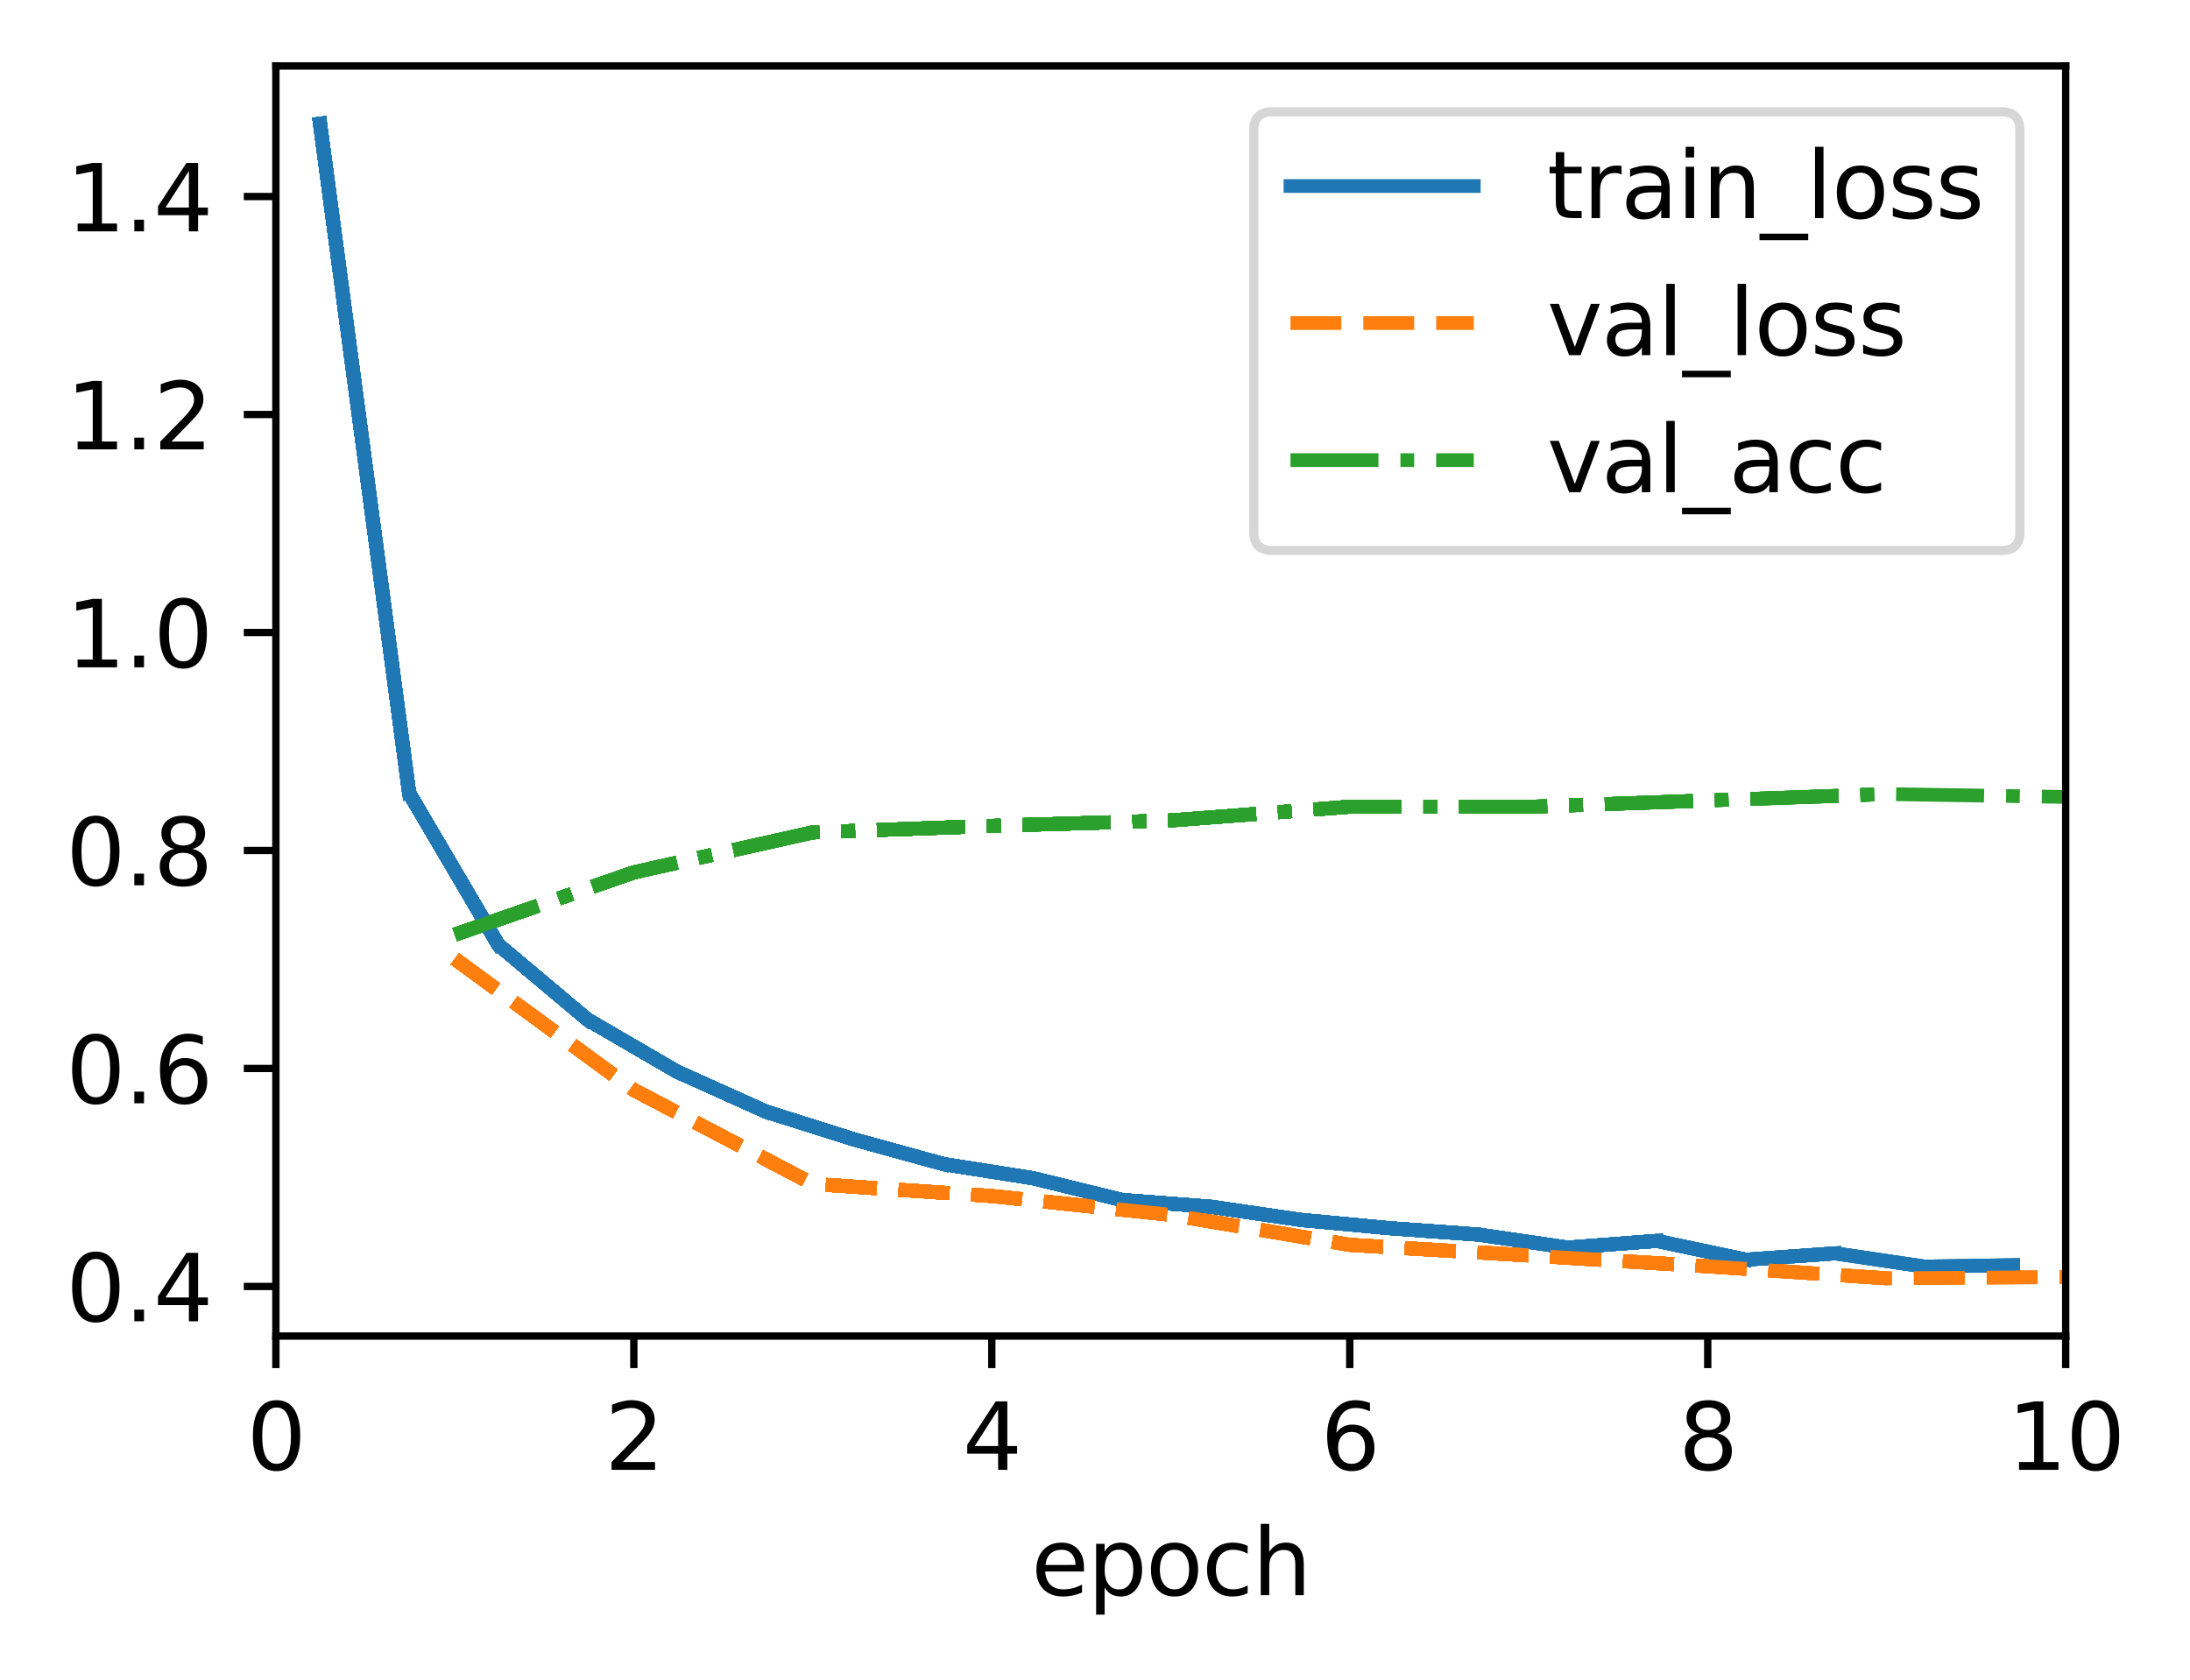 <?xml version="1.0" encoding="utf-8" standalone="no"?>
<!DOCTYPE svg PUBLIC "-//W3C//DTD SVG 1.1//EN"
  "http://www.w3.org/Graphics/SVG/1.1/DTD/svg11.dtd">
<svg xmlns:xlink="http://www.w3.org/1999/xlink" width="238.966pt" height="183.356pt" viewBox="0 0 238.966 183.356" xmlns="http://www.w3.org/2000/svg" version="1.1">
 <defs>
  <style type="text/css">*{stroke-linejoin: round; stroke-linecap: butt}</style>
 </defs>
 <g id="figure_1">
  <g id="patch_1">
   <path d="M 0 183.356 
L 238.966 183.356 
L 238.966 0 
L 0 0 
z
" style="fill: #ffffff"/>
  </g>
  <g id="axes_1">
   <g id="patch_2">
    <path d="M 30.103 145.8 
L 225.403 145.8 
L 225.403 7.2 
L 30.103 7.2 
z
" style="fill: #ffffff"/>
   </g>
   <g id="matplotlib.axis_1">
    <g id="xtick_1">
     <g id="line2d_1">
      <defs>
       <path id="ma13e0d1875" d="M 0 0 
L 0 3.5 
" style="stroke: #000000; stroke-width: 0.8"/>
      </defs>
      <g>
       <use xlink:href="#ma13e0d1875" x="30.103" y="145.8" style="stroke: #000000; stroke-width: 0.8"/>
      </g>
     </g>
     <g id="text_1">
      <!-- 0 -->
      <g transform="translate(26.922 160.398) scale(0.1 -0.1)">
       <defs>
        <path id="DejaVuSans-30" d="M 2034 4250 
Q 1547 4250 1301 3770 
Q 1056 3291 1056 2328 
Q 1056 1369 1301 889 
Q 1547 409 2034 409 
Q 2525 409 2770 889 
Q 3016 1369 3016 2328 
Q 3016 3291 2770 3770 
Q 2525 4250 2034 4250 
z
M 2034 4750 
Q 2819 4750 3233 4129 
Q 3647 3509 3647 2328 
Q 3647 1150 3233 529 
Q 2819 -91 2034 -91 
Q 1250 -91 836 529 
Q 422 1150 422 2328 
Q 422 3509 836 4129 
Q 1250 4750 2034 4750 
z
" transform="scale(0.016)"/>
       </defs>
       <use xlink:href="#DejaVuSans-30"/>
      </g>
     </g>
    </g>
    <g id="xtick_2">
     <g id="line2d_2">
      <g>
       <use xlink:href="#ma13e0d1875" x="69.163" y="145.8" style="stroke: #000000; stroke-width: 0.8"/>
      </g>
     </g>
     <g id="text_2">
      <!-- 2 -->
      <g transform="translate(65.982 160.398) scale(0.1 -0.1)">
       <defs>
        <path id="DejaVuSans-32" d="M 1228 531 
L 3431 531 
L 3431 0 
L 469 0 
L 469 531 
Q 828 903 1448 1529 
Q 2069 2156 2228 2338 
Q 2531 2678 2651 2914 
Q 2772 3150 2772 3378 
Q 2772 3750 2511 3984 
Q 2250 4219 1831 4219 
Q 1534 4219 1204 4116 
Q 875 4013 500 3803 
L 500 4441 
Q 881 4594 1212 4672 
Q 1544 4750 1819 4750 
Q 2544 4750 2975 4387 
Q 3406 4025 3406 3419 
Q 3406 3131 3298 2873 
Q 3191 2616 2906 2266 
Q 2828 2175 2409 1742 
Q 1991 1309 1228 531 
z
" transform="scale(0.016)"/>
       </defs>
       <use xlink:href="#DejaVuSans-32"/>
      </g>
     </g>
    </g>
    <g id="xtick_3">
     <g id="line2d_3">
      <g>
       <use xlink:href="#ma13e0d1875" x="108.223" y="145.8" style="stroke: #000000; stroke-width: 0.8"/>
      </g>
     </g>
     <g id="text_3">
      <!-- 4 -->
      <g transform="translate(105.042 160.398) scale(0.1 -0.1)">
       <defs>
        <path id="DejaVuSans-34" d="M 2419 4116 
L 825 1625 
L 2419 1625 
L 2419 4116 
z
M 2253 4666 
L 3047 4666 
L 3047 1625 
L 3713 1625 
L 3713 1100 
L 3047 1100 
L 3047 0 
L 2419 0 
L 2419 1100 
L 313 1100 
L 313 1709 
L 2253 4666 
z
" transform="scale(0.016)"/>
       </defs>
       <use xlink:href="#DejaVuSans-34"/>
      </g>
     </g>
    </g>
    <g id="xtick_4">
     <g id="line2d_4">
      <g>
       <use xlink:href="#ma13e0d1875" x="147.283" y="145.8" style="stroke: #000000; stroke-width: 0.8"/>
      </g>
     </g>
     <g id="text_4">
      <!-- 6 -->
      <g transform="translate(144.102 160.398) scale(0.1 -0.1)">
       <defs>
        <path id="DejaVuSans-36" d="M 2113 2584 
Q 1688 2584 1439 2293 
Q 1191 2003 1191 1497 
Q 1191 994 1439 701 
Q 1688 409 2113 409 
Q 2538 409 2786 701 
Q 3034 994 3034 1497 
Q 3034 2003 2786 2293 
Q 2538 2584 2113 2584 
z
M 3366 4563 
L 3366 3988 
Q 3128 4100 2886 4159 
Q 2644 4219 2406 4219 
Q 1781 4219 1451 3797 
Q 1122 3375 1075 2522 
Q 1259 2794 1537 2939 
Q 1816 3084 2150 3084 
Q 2853 3084 3261 2657 
Q 3669 2231 3669 1497 
Q 3669 778 3244 343 
Q 2819 -91 2113 -91 
Q 1303 -91 875 529 
Q 447 1150 447 2328 
Q 447 3434 972 4092 
Q 1497 4750 2381 4750 
Q 2619 4750 2861 4703 
Q 3103 4656 3366 4563 
z
" transform="scale(0.016)"/>
       </defs>
       <use xlink:href="#DejaVuSans-36"/>
      </g>
     </g>
    </g>
    <g id="xtick_5">
     <g id="line2d_5">
      <g>
       <use xlink:href="#ma13e0d1875" x="186.343" y="145.8" style="stroke: #000000; stroke-width: 0.8"/>
      </g>
     </g>
     <g id="text_5">
      <!-- 8 -->
      <g transform="translate(183.162 160.398) scale(0.1 -0.1)">
       <defs>
        <path id="DejaVuSans-38" d="M 2034 2216 
Q 1584 2216 1326 1975 
Q 1069 1734 1069 1313 
Q 1069 891 1326 650 
Q 1584 409 2034 409 
Q 2484 409 2743 651 
Q 3003 894 3003 1313 
Q 3003 1734 2745 1975 
Q 2488 2216 2034 2216 
z
M 1403 2484 
Q 997 2584 770 2862 
Q 544 3141 544 3541 
Q 544 4100 942 4425 
Q 1341 4750 2034 4750 
Q 2731 4750 3128 4425 
Q 3525 4100 3525 3541 
Q 3525 3141 3298 2862 
Q 3072 2584 2669 2484 
Q 3125 2378 3379 2068 
Q 3634 1759 3634 1313 
Q 3634 634 3220 271 
Q 2806 -91 2034 -91 
Q 1263 -91 848 271 
Q 434 634 434 1313 
Q 434 1759 690 2068 
Q 947 2378 1403 2484 
z
M 1172 3481 
Q 1172 3119 1398 2916 
Q 1625 2713 2034 2713 
Q 2441 2713 2670 2916 
Q 2900 3119 2900 3481 
Q 2900 3844 2670 4047 
Q 2441 4250 2034 4250 
Q 1625 4250 1398 4047 
Q 1172 3844 1172 3481 
z
" transform="scale(0.016)"/>
       </defs>
       <use xlink:href="#DejaVuSans-38"/>
      </g>
     </g>
    </g>
    <g id="xtick_6">
     <g id="line2d_6">
      <g>
       <use xlink:href="#ma13e0d1875" x="225.403" y="145.8" style="stroke: #000000; stroke-width: 0.8"/>
      </g>
     </g>
     <g id="text_6">
      <!-- 10 -->
      <g transform="translate(219.041 160.398) scale(0.1 -0.1)">
       <defs>
        <path id="DejaVuSans-31" d="M 794 531 
L 1825 531 
L 1825 4091 
L 703 3866 
L 703 4441 
L 1819 4666 
L 2450 4666 
L 2450 531 
L 3481 531 
L 3481 0 
L 794 0 
L 794 531 
z
" transform="scale(0.016)"/>
       </defs>
       <use xlink:href="#DejaVuSans-31"/>
       <use xlink:href="#DejaVuSans-30" x="63.623"/>
      </g>
     </g>
    </g>
    <g id="text_7">
     <!-- epoch -->
     <g transform="translate(112.525 174.077) scale(0.1 -0.1)">
      <defs>
       <path id="DejaVuSans-65" d="M 3597 1894 
L 3597 1613 
L 953 1613 
Q 991 1019 1311 708 
Q 1631 397 2203 397 
Q 2534 397 2845 478 
Q 3156 559 3463 722 
L 3463 178 
Q 3153 47 2828 -22 
Q 2503 -91 2169 -91 
Q 1331 -91 842 396 
Q 353 884 353 1716 
Q 353 2575 817 3079 
Q 1281 3584 2069 3584 
Q 2775 3584 3186 3129 
Q 3597 2675 3597 1894 
z
M 3022 2063 
Q 3016 2534 2758 2815 
Q 2500 3097 2075 3097 
Q 1594 3097 1305 2825 
Q 1016 2553 972 2059 
L 3022 2063 
z
" transform="scale(0.016)"/>
       <path id="DejaVuSans-70" d="M 1159 525 
L 1159 -1331 
L 581 -1331 
L 581 3500 
L 1159 3500 
L 1159 2969 
Q 1341 3281 1617 3432 
Q 1894 3584 2278 3584 
Q 2916 3584 3314 3078 
Q 3713 2572 3713 1747 
Q 3713 922 3314 415 
Q 2916 -91 2278 -91 
Q 1894 -91 1617 61 
Q 1341 213 1159 525 
z
M 3116 1747 
Q 3116 2381 2855 2742 
Q 2594 3103 2138 3103 
Q 1681 3103 1420 2742 
Q 1159 2381 1159 1747 
Q 1159 1113 1420 752 
Q 1681 391 2138 391 
Q 2594 391 2855 752 
Q 3116 1113 3116 1747 
z
" transform="scale(0.016)"/>
       <path id="DejaVuSans-6f" d="M 1959 3097 
Q 1497 3097 1228 2736 
Q 959 2375 959 1747 
Q 959 1119 1226 758 
Q 1494 397 1959 397 
Q 2419 397 2687 759 
Q 2956 1122 2956 1747 
Q 2956 2369 2687 2733 
Q 2419 3097 1959 3097 
z
M 1959 3584 
Q 2709 3584 3137 3096 
Q 3566 2609 3566 1747 
Q 3566 888 3137 398 
Q 2709 -91 1959 -91 
Q 1206 -91 779 398 
Q 353 888 353 1747 
Q 353 2609 779 3096 
Q 1206 3584 1959 3584 
z
" transform="scale(0.016)"/>
       <path id="DejaVuSans-63" d="M 3122 3366 
L 3122 2828 
Q 2878 2963 2633 3030 
Q 2388 3097 2138 3097 
Q 1578 3097 1268 2742 
Q 959 2388 959 1747 
Q 959 1106 1268 751 
Q 1578 397 2138 397 
Q 2388 397 2633 464 
Q 2878 531 3122 666 
L 3122 134 
Q 2881 22 2623 -34 
Q 2366 -91 2075 -91 
Q 1284 -91 818 406 
Q 353 903 353 1747 
Q 353 2603 823 3093 
Q 1294 3584 2113 3584 
Q 2378 3584 2631 3529 
Q 2884 3475 3122 3366 
z
" transform="scale(0.016)"/>
       <path id="DejaVuSans-68" d="M 3513 2113 
L 3513 0 
L 2938 0 
L 2938 2094 
Q 2938 2591 2744 2837 
Q 2550 3084 2163 3084 
Q 1697 3084 1428 2787 
Q 1159 2491 1159 1978 
L 1159 0 
L 581 0 
L 581 4863 
L 1159 4863 
L 1159 2956 
Q 1366 3272 1645 3428 
Q 1925 3584 2291 3584 
Q 2894 3584 3203 3211 
Q 3513 2838 3513 2113 
z
" transform="scale(0.016)"/>
      </defs>
      <use xlink:href="#DejaVuSans-65"/>
      <use xlink:href="#DejaVuSans-70" x="61.523"/>
      <use xlink:href="#DejaVuSans-6f" x="125"/>
      <use xlink:href="#DejaVuSans-63" x="186.182"/>
      <use xlink:href="#DejaVuSans-68" x="241.162"/>
     </g>
    </g>
   </g>
   <g id="matplotlib.axis_2">
    <g id="ytick_1">
     <g id="line2d_7">
      <defs>
       <path id="m4d0a6b2fe1" d="M 0 0 
L -3.5 0 
" style="stroke: #000000; stroke-width: 0.8"/>
      </defs>
      <g>
       <use xlink:href="#m4d0a6b2fe1" x="30.103" y="140.387" style="stroke: #000000; stroke-width: 0.8"/>
      </g>
     </g>
     <g id="text_8">
      <!-- 0.4 -->
      <g transform="translate(7.2 144.186) scale(0.1 -0.1)">
       <defs>
        <path id="DejaVuSans-2e" d="M 684 794 
L 1344 794 
L 1344 0 
L 684 0 
L 684 794 
z
" transform="scale(0.016)"/>
       </defs>
       <use xlink:href="#DejaVuSans-30"/>
       <use xlink:href="#DejaVuSans-2e" x="63.623"/>
       <use xlink:href="#DejaVuSans-34" x="95.41"/>
      </g>
     </g>
    </g>
    <g id="ytick_2">
     <g id="line2d_8">
      <g>
       <use xlink:href="#m4d0a6b2fe1" x="30.103" y="116.599" style="stroke: #000000; stroke-width: 0.8"/>
      </g>
     </g>
     <g id="text_9">
      <!-- 0.6 -->
      <g transform="translate(7.2 120.398) scale(0.1 -0.1)">
       <use xlink:href="#DejaVuSans-30"/>
       <use xlink:href="#DejaVuSans-2e" x="63.623"/>
       <use xlink:href="#DejaVuSans-36" x="95.41"/>
      </g>
     </g>
    </g>
    <g id="ytick_3">
     <g id="line2d_9">
      <g>
       <use xlink:href="#m4d0a6b2fe1" x="30.103" y="92.81" style="stroke: #000000; stroke-width: 0.8"/>
      </g>
     </g>
     <g id="text_10">
      <!-- 0.8 -->
      <g transform="translate(7.2 96.61) scale(0.1 -0.1)">
       <use xlink:href="#DejaVuSans-30"/>
       <use xlink:href="#DejaVuSans-2e" x="63.623"/>
       <use xlink:href="#DejaVuSans-38" x="95.41"/>
      </g>
     </g>
    </g>
    <g id="ytick_4">
     <g id="line2d_10">
      <g>
       <use xlink:href="#m4d0a6b2fe1" x="30.103" y="69.022" style="stroke: #000000; stroke-width: 0.8"/>
      </g>
     </g>
     <g id="text_11">
      <!-- 1.0 -->
      <g transform="translate(7.2 72.822) scale(0.1 -0.1)">
       <use xlink:href="#DejaVuSans-31"/>
       <use xlink:href="#DejaVuSans-2e" x="63.623"/>
       <use xlink:href="#DejaVuSans-30" x="95.41"/>
      </g>
     </g>
    </g>
    <g id="ytick_5">
     <g id="line2d_11">
      <g>
       <use xlink:href="#m4d0a6b2fe1" x="30.103" y="45.234" style="stroke: #000000; stroke-width: 0.8"/>
      </g>
     </g>
     <g id="text_12">
      <!-- 1.2 -->
      <g transform="translate(7.2 49.033) scale(0.1 -0.1)">
       <use xlink:href="#DejaVuSans-31"/>
       <use xlink:href="#DejaVuSans-2e" x="63.623"/>
       <use xlink:href="#DejaVuSans-32" x="95.41"/>
      </g>
     </g>
    </g>
    <g id="ytick_6">
     <g id="line2d_12">
      <g>
       <use xlink:href="#m4d0a6b2fe1" x="30.103" y="21.446" style="stroke: #000000; stroke-width: 0.8"/>
      </g>
     </g>
     <g id="text_13">
      <!-- 1.4 -->
      <g transform="translate(7.2 25.245) scale(0.1 -0.1)">
       <use xlink:href="#DejaVuSans-31"/>
       <use xlink:href="#DejaVuSans-2e" x="63.623"/>
       <use xlink:href="#DejaVuSans-34" x="95.41"/>
      </g>
     </g>
    </g>
   </g>
   <g id="line2d_13">
    <path d="M 34.923 13.5 
" clip-path="url(#paf35fb56ed)" style="fill: none; stroke: #1f77b4; stroke-width: 1.5; stroke-linecap: square"/>
   </g>
   <g id="line2d_14">
    <path d="M 34.923 13.5 
L 44.647 86.559 
" clip-path="url(#paf35fb56ed)" style="fill: none; stroke: #1f77b4; stroke-width: 1.5; stroke-linecap: square"/>
   </g>
   <g id="line2d_15">
    <path d="M 34.923 13.5 
L 44.647 86.559 
" clip-path="url(#paf35fb56ed)" style="fill: none; stroke: #1f77b4; stroke-width: 1.5; stroke-linecap: square"/>
   </g>
   <g id="line2d_16">
    <path d="M 49.633 104.639 
" clip-path="url(#paf35fb56ed)" style="fill: none; stroke-dasharray: 5.55,2.4; stroke-dashoffset: 0; stroke: #ff7f0e; stroke-width: 1.5"/>
   </g>
   <g id="line2d_17"/>
   <g id="line2d_18">
    <path d="M 34.923 13.5 
L 44.647 86.559 
" clip-path="url(#paf35fb56ed)" style="fill: none; stroke: #1f77b4; stroke-width: 1.5; stroke-linecap: square"/>
   </g>
   <g id="line2d_19">
    <path d="M 49.633 104.639 
" clip-path="url(#paf35fb56ed)" style="fill: none; stroke-dasharray: 5.55,2.4; stroke-dashoffset: 0; stroke: #ff7f0e; stroke-width: 1.5"/>
   </g>
   <g id="line2d_20">
    <path d="M 49.633 101.998 
" clip-path="url(#paf35fb56ed)" style="fill: none; stroke-dasharray: 9.6,2.4,1.5,2.4; stroke-dashoffset: 0; stroke: #2ca02c; stroke-width: 1.5"/>
   </g>
   <g id="line2d_21">
    <path d="M 34.923 13.5 
L 44.647 86.559 
L 54.37 103.092 
" clip-path="url(#paf35fb56ed)" style="fill: none; stroke: #1f77b4; stroke-width: 1.5; stroke-linecap: square"/>
   </g>
   <g id="line2d_22">
    <path d="M 49.633 104.639 
" clip-path="url(#paf35fb56ed)" style="fill: none; stroke-dasharray: 5.55,2.4; stroke-dashoffset: 0; stroke: #ff7f0e; stroke-width: 1.5"/>
   </g>
   <g id="line2d_23">
    <path d="M 49.633 101.998 
" clip-path="url(#paf35fb56ed)" style="fill: none; stroke-dasharray: 9.6,2.4,1.5,2.4; stroke-dashoffset: 0; stroke: #2ca02c; stroke-width: 1.5"/>
   </g>
   <g id="line2d_24">
    <path d="M 34.923 13.5 
L 44.647 86.559 
L 54.37 103.092 
L 64.094 111.257 
" clip-path="url(#paf35fb56ed)" style="fill: none; stroke: #1f77b4; stroke-width: 1.5; stroke-linecap: square"/>
   </g>
   <g id="line2d_25">
    <path d="M 49.633 104.639 
" clip-path="url(#paf35fb56ed)" style="fill: none; stroke-dasharray: 5.55,2.4; stroke-dashoffset: 0; stroke: #ff7f0e; stroke-width: 1.5"/>
   </g>
   <g id="line2d_26">
    <path d="M 49.633 101.998 
" clip-path="url(#paf35fb56ed)" style="fill: none; stroke-dasharray: 9.6,2.4,1.5,2.4; stroke-dashoffset: 0; stroke: #2ca02c; stroke-width: 1.5"/>
   </g>
   <g id="line2d_27">
    <path d="M 34.923 13.5 
L 44.647 86.559 
L 54.37 103.092 
L 64.094 111.257 
" clip-path="url(#paf35fb56ed)" style="fill: none; stroke: #1f77b4; stroke-width: 1.5; stroke-linecap: square"/>
   </g>
   <g id="line2d_28">
    <path d="M 49.633 104.639 
L 69.163 118.948 
" clip-path="url(#paf35fb56ed)" style="fill: none; stroke-dasharray: 5.55,2.4; stroke-dashoffset: 0; stroke: #ff7f0e; stroke-width: 1.5"/>
   </g>
   <g id="line2d_29">
    <path d="M 49.633 101.998 
" clip-path="url(#paf35fb56ed)" style="fill: none; stroke-dasharray: 9.6,2.4,1.5,2.4; stroke-dashoffset: 0; stroke: #2ca02c; stroke-width: 1.5"/>
   </g>
   <g id="line2d_30">
    <path d="M 34.923 13.5 
L 44.647 86.559 
L 54.37 103.092 
L 64.094 111.257 
" clip-path="url(#paf35fb56ed)" style="fill: none; stroke: #1f77b4; stroke-width: 1.5; stroke-linecap: square"/>
   </g>
   <g id="line2d_31">
    <path d="M 49.633 104.639 
L 69.163 118.948 
" clip-path="url(#paf35fb56ed)" style="fill: none; stroke-dasharray: 5.55,2.4; stroke-dashoffset: 0; stroke: #ff7f0e; stroke-width: 1.5"/>
   </g>
   <g id="line2d_32">
    <path d="M 49.633 101.998 
L 69.163 95.203 
" clip-path="url(#paf35fb56ed)" style="fill: none; stroke-dasharray: 9.6,2.4,1.5,2.4; stroke-dashoffset: 0; stroke: #2ca02c; stroke-width: 1.5"/>
   </g>
   <g id="line2d_33">
    <path d="M 34.923 13.5 
L 44.647 86.559 
L 54.37 103.092 
L 64.094 111.257 
L 73.817 116.917 
" clip-path="url(#paf35fb56ed)" style="fill: none; stroke: #1f77b4; stroke-width: 1.5; stroke-linecap: square"/>
   </g>
   <g id="line2d_34">
    <path d="M 49.633 104.639 
L 69.163 118.948 
" clip-path="url(#paf35fb56ed)" style="fill: none; stroke-dasharray: 5.55,2.4; stroke-dashoffset: 0; stroke: #ff7f0e; stroke-width: 1.5"/>
   </g>
   <g id="line2d_35">
    <path d="M 49.633 101.998 
L 69.163 95.203 
" clip-path="url(#paf35fb56ed)" style="fill: none; stroke-dasharray: 9.6,2.4,1.5,2.4; stroke-dashoffset: 0; stroke: #2ca02c; stroke-width: 1.5"/>
   </g>
   <g id="line2d_36">
    <path d="M 34.923 13.5 
L 44.647 86.559 
L 54.37 103.092 
L 64.094 111.257 
L 73.817 116.917 
L 83.541 121.294 
" clip-path="url(#paf35fb56ed)" style="fill: none; stroke: #1f77b4; stroke-width: 1.5; stroke-linecap: square"/>
   </g>
   <g id="line2d_37">
    <path d="M 49.633 104.639 
L 69.163 118.948 
" clip-path="url(#paf35fb56ed)" style="fill: none; stroke-dasharray: 5.55,2.4; stroke-dashoffset: 0; stroke: #ff7f0e; stroke-width: 1.5"/>
   </g>
   <g id="line2d_38">
    <path d="M 49.633 101.998 
L 69.163 95.203 
" clip-path="url(#paf35fb56ed)" style="fill: none; stroke-dasharray: 9.6,2.4,1.5,2.4; stroke-dashoffset: 0; stroke: #2ca02c; stroke-width: 1.5"/>
   </g>
   <g id="line2d_39">
    <path d="M 34.923 13.5 
L 44.647 86.559 
L 54.37 103.092 
L 64.094 111.257 
L 73.817 116.917 
L 83.541 121.294 
" clip-path="url(#paf35fb56ed)" style="fill: none; stroke: #1f77b4; stroke-width: 1.5; stroke-linecap: square"/>
   </g>
   <g id="line2d_40">
    <path d="M 49.633 104.639 
L 69.163 118.948 
L 88.693 129.204 
" clip-path="url(#paf35fb56ed)" style="fill: none; stroke-dasharray: 5.55,2.4; stroke-dashoffset: 0; stroke: #ff7f0e; stroke-width: 1.5"/>
   </g>
   <g id="line2d_41">
    <path d="M 49.633 101.998 
L 69.163 95.203 
" clip-path="url(#paf35fb56ed)" style="fill: none; stroke-dasharray: 9.6,2.4,1.5,2.4; stroke-dashoffset: 0; stroke: #2ca02c; stroke-width: 1.5"/>
   </g>
   <g id="line2d_42">
    <path d="M 34.923 13.5 
L 44.647 86.559 
L 54.37 103.092 
L 64.094 111.257 
L 73.817 116.917 
L 83.541 121.294 
" clip-path="url(#paf35fb56ed)" style="fill: none; stroke: #1f77b4; stroke-width: 1.5; stroke-linecap: square"/>
   </g>
   <g id="line2d_43">
    <path d="M 49.633 104.639 
L 69.163 118.948 
L 88.693 129.204 
" clip-path="url(#paf35fb56ed)" style="fill: none; stroke-dasharray: 5.55,2.4; stroke-dashoffset: 0; stroke: #ff7f0e; stroke-width: 1.5"/>
   </g>
   <g id="line2d_44">
    <path d="M 49.633 101.998 
L 69.163 95.203 
L 88.693 90.836 
" clip-path="url(#paf35fb56ed)" style="fill: none; stroke-dasharray: 9.6,2.4,1.5,2.4; stroke-dashoffset: 0; stroke: #2ca02c; stroke-width: 1.5"/>
   </g>
   <g id="line2d_45">
    <path d="M 34.923 13.5 
L 44.647 86.559 
L 54.37 103.092 
L 64.094 111.257 
L 73.817 116.917 
L 83.541 121.294 
L 93.264 124.368 
" clip-path="url(#paf35fb56ed)" style="fill: none; stroke: #1f77b4; stroke-width: 1.5; stroke-linecap: square"/>
   </g>
   <g id="line2d_46">
    <path d="M 49.633 104.639 
L 69.163 118.948 
L 88.693 129.204 
" clip-path="url(#paf35fb56ed)" style="fill: none; stroke-dasharray: 5.55,2.4; stroke-dashoffset: 0; stroke: #ff7f0e; stroke-width: 1.5"/>
   </g>
   <g id="line2d_47">
    <path d="M 49.633 101.998 
L 69.163 95.203 
L 88.693 90.836 
" clip-path="url(#paf35fb56ed)" style="fill: none; stroke-dasharray: 9.6,2.4,1.5,2.4; stroke-dashoffset: 0; stroke: #2ca02c; stroke-width: 1.5"/>
   </g>
   <g id="line2d_48">
    <path d="M 34.923 13.5 
L 44.647 86.559 
L 54.37 103.092 
L 64.094 111.257 
L 73.817 116.917 
L 83.541 121.294 
L 93.264 124.368 
L 102.987 127.041 
" clip-path="url(#paf35fb56ed)" style="fill: none; stroke: #1f77b4; stroke-width: 1.5; stroke-linecap: square"/>
   </g>
   <g id="line2d_49">
    <path d="M 49.633 104.639 
L 69.163 118.948 
L 88.693 129.204 
" clip-path="url(#paf35fb56ed)" style="fill: none; stroke-dasharray: 5.55,2.4; stroke-dashoffset: 0; stroke: #ff7f0e; stroke-width: 1.5"/>
   </g>
   <g id="line2d_50">
    <path d="M 49.633 101.998 
L 69.163 95.203 
L 88.693 90.836 
" clip-path="url(#paf35fb56ed)" style="fill: none; stroke-dasharray: 9.6,2.4,1.5,2.4; stroke-dashoffset: 0; stroke: #2ca02c; stroke-width: 1.5"/>
   </g>
   <g id="line2d_51">
    <path d="M 34.923 13.5 
L 44.647 86.559 
L 54.37 103.092 
L 64.094 111.257 
L 73.817 116.917 
L 83.541 121.294 
L 93.264 124.368 
L 102.987 127.041 
" clip-path="url(#paf35fb56ed)" style="fill: none; stroke: #1f77b4; stroke-width: 1.5; stroke-linecap: square"/>
   </g>
   <g id="line2d_52">
    <path d="M 49.633 104.639 
L 69.163 118.948 
L 88.693 129.204 
L 108.223 130.52 
" clip-path="url(#paf35fb56ed)" style="fill: none; stroke-dasharray: 5.55,2.4; stroke-dashoffset: 0; stroke: #ff7f0e; stroke-width: 1.5"/>
   </g>
   <g id="line2d_53">
    <path d="M 49.633 101.998 
L 69.163 95.203 
L 88.693 90.836 
" clip-path="url(#paf35fb56ed)" style="fill: none; stroke-dasharray: 9.6,2.4,1.5,2.4; stroke-dashoffset: 0; stroke: #2ca02c; stroke-width: 1.5"/>
   </g>
   <g id="line2d_54">
    <path d="M 34.923 13.5 
L 44.647 86.559 
L 54.37 103.092 
L 64.094 111.257 
L 73.817 116.917 
L 83.541 121.294 
L 93.264 124.368 
L 102.987 127.041 
" clip-path="url(#paf35fb56ed)" style="fill: none; stroke: #1f77b4; stroke-width: 1.5; stroke-linecap: square"/>
   </g>
   <g id="line2d_55">
    <path d="M 49.633 104.639 
L 69.163 118.948 
L 88.693 129.204 
L 108.223 130.52 
" clip-path="url(#paf35fb56ed)" style="fill: none; stroke-dasharray: 5.55,2.4; stroke-dashoffset: 0; stroke: #ff7f0e; stroke-width: 1.5"/>
   </g>
   <g id="line2d_56">
    <path d="M 49.633 101.998 
L 69.163 95.203 
L 88.693 90.836 
L 108.223 90.127 
" clip-path="url(#paf35fb56ed)" style="fill: none; stroke-dasharray: 9.6,2.4,1.5,2.4; stroke-dashoffset: 0; stroke: #2ca02c; stroke-width: 1.5"/>
   </g>
   <g id="line2d_57">
    <path d="M 34.923 13.5 
L 44.647 86.559 
L 54.37 103.092 
L 64.094 111.257 
L 73.817 116.917 
L 83.541 121.294 
L 93.264 124.368 
L 102.987 127.041 
L 112.711 128.574 
" clip-path="url(#paf35fb56ed)" style="fill: none; stroke: #1f77b4; stroke-width: 1.5; stroke-linecap: square"/>
   </g>
   <g id="line2d_58">
    <path d="M 49.633 104.639 
L 69.163 118.948 
L 88.693 129.204 
L 108.223 130.52 
" clip-path="url(#paf35fb56ed)" style="fill: none; stroke-dasharray: 5.55,2.4; stroke-dashoffset: 0; stroke: #ff7f0e; stroke-width: 1.5"/>
   </g>
   <g id="line2d_59">
    <path d="M 49.633 101.998 
L 69.163 95.203 
L 88.693 90.836 
L 108.223 90.127 
" clip-path="url(#paf35fb56ed)" style="fill: none; stroke-dasharray: 9.6,2.4,1.5,2.4; stroke-dashoffset: 0; stroke: #2ca02c; stroke-width: 1.5"/>
   </g>
   <g id="line2d_60">
    <path d="M 34.923 13.5 
L 44.647 86.559 
L 54.37 103.092 
L 64.094 111.257 
L 73.817 116.917 
L 83.541 121.294 
L 93.264 124.368 
L 102.987 127.041 
L 112.711 128.574 
L 122.434 130.952 
" clip-path="url(#paf35fb56ed)" style="fill: none; stroke: #1f77b4; stroke-width: 1.5; stroke-linecap: square"/>
   </g>
   <g id="line2d_61">
    <path d="M 49.633 104.639 
L 69.163 118.948 
L 88.693 129.204 
L 108.223 130.52 
" clip-path="url(#paf35fb56ed)" style="fill: none; stroke-dasharray: 5.55,2.4; stroke-dashoffset: 0; stroke: #ff7f0e; stroke-width: 1.5"/>
   </g>
   <g id="line2d_62">
    <path d="M 49.633 101.998 
L 69.163 95.203 
L 88.693 90.836 
L 108.223 90.127 
" clip-path="url(#paf35fb56ed)" style="fill: none; stroke-dasharray: 9.6,2.4,1.5,2.4; stroke-dashoffset: 0; stroke: #2ca02c; stroke-width: 1.5"/>
   </g>
   <g id="line2d_63">
    <path d="M 34.923 13.5 
L 44.647 86.559 
L 54.37 103.092 
L 64.094 111.257 
L 73.817 116.917 
L 83.541 121.294 
L 93.264 124.368 
L 102.987 127.041 
L 112.711 128.574 
L 122.434 130.952 
" clip-path="url(#paf35fb56ed)" style="fill: none; stroke: #1f77b4; stroke-width: 1.5; stroke-linecap: square"/>
   </g>
   <g id="line2d_64">
    <path d="M 49.633 104.639 
L 69.163 118.948 
L 88.693 129.204 
L 108.223 130.52 
L 127.753 132.569 
" clip-path="url(#paf35fb56ed)" style="fill: none; stroke-dasharray: 5.55,2.4; stroke-dashoffset: 0; stroke: #ff7f0e; stroke-width: 1.5"/>
   </g>
   <g id="line2d_65">
    <path d="M 49.633 101.998 
L 69.163 95.203 
L 88.693 90.836 
L 108.223 90.127 
" clip-path="url(#paf35fb56ed)" style="fill: none; stroke-dasharray: 9.6,2.4,1.5,2.4; stroke-dashoffset: 0; stroke: #2ca02c; stroke-width: 1.5"/>
   </g>
   <g id="line2d_66">
    <path d="M 34.923 13.5 
L 44.647 86.559 
L 54.37 103.092 
L 64.094 111.257 
L 73.817 116.917 
L 83.541 121.294 
L 93.264 124.368 
L 102.987 127.041 
L 112.711 128.574 
L 122.434 130.952 
" clip-path="url(#paf35fb56ed)" style="fill: none; stroke: #1f77b4; stroke-width: 1.5; stroke-linecap: square"/>
   </g>
   <g id="line2d_67">
    <path d="M 49.633 104.639 
L 69.163 118.948 
L 88.693 129.204 
L 108.223 130.52 
L 127.753 132.569 
" clip-path="url(#paf35fb56ed)" style="fill: none; stroke-dasharray: 5.55,2.4; stroke-dashoffset: 0; stroke: #ff7f0e; stroke-width: 1.5"/>
   </g>
   <g id="line2d_68">
    <path d="M 49.633 101.998 
L 69.163 95.203 
L 88.693 90.836 
L 108.223 90.127 
L 127.753 89.535 
" clip-path="url(#paf35fb56ed)" style="fill: none; stroke-dasharray: 9.6,2.4,1.5,2.4; stroke-dashoffset: 0; stroke: #2ca02c; stroke-width: 1.5"/>
   </g>
   <g id="line2d_69">
    <path d="M 34.923 13.5 
L 44.647 86.559 
L 54.37 103.092 
L 64.094 111.257 
L 73.817 116.917 
L 83.541 121.294 
L 93.264 124.368 
L 102.987 127.041 
L 112.711 128.574 
L 122.434 130.952 
L 132.158 131.695 
" clip-path="url(#paf35fb56ed)" style="fill: none; stroke: #1f77b4; stroke-width: 1.5; stroke-linecap: square"/>
   </g>
   <g id="line2d_70">
    <path d="M 49.633 104.639 
L 69.163 118.948 
L 88.693 129.204 
L 108.223 130.52 
L 127.753 132.569 
" clip-path="url(#paf35fb56ed)" style="fill: none; stroke-dasharray: 5.55,2.4; stroke-dashoffset: 0; stroke: #ff7f0e; stroke-width: 1.5"/>
   </g>
   <g id="line2d_71">
    <path d="M 49.633 101.998 
L 69.163 95.203 
L 88.693 90.836 
L 108.223 90.127 
L 127.753 89.535 
" clip-path="url(#paf35fb56ed)" style="fill: none; stroke-dasharray: 9.6,2.4,1.5,2.4; stroke-dashoffset: 0; stroke: #2ca02c; stroke-width: 1.5"/>
   </g>
   <g id="line2d_72">
    <path d="M 34.923 13.5 
L 44.647 86.559 
L 54.37 103.092 
L 64.094 111.257 
L 73.817 116.917 
L 83.541 121.294 
L 93.264 124.368 
L 102.987 127.041 
L 112.711 128.574 
L 122.434 130.952 
L 132.158 131.695 
L 141.881 133.116 
" clip-path="url(#paf35fb56ed)" style="fill: none; stroke: #1f77b4; stroke-width: 1.5; stroke-linecap: square"/>
   </g>
   <g id="line2d_73">
    <path d="M 49.633 104.639 
L 69.163 118.948 
L 88.693 129.204 
L 108.223 130.52 
L 127.753 132.569 
" clip-path="url(#paf35fb56ed)" style="fill: none; stroke-dasharray: 5.55,2.4; stroke-dashoffset: 0; stroke: #ff7f0e; stroke-width: 1.5"/>
   </g>
   <g id="line2d_74">
    <path d="M 49.633 101.998 
L 69.163 95.203 
L 88.693 90.836 
L 108.223 90.127 
L 127.753 89.535 
" clip-path="url(#paf35fb56ed)" style="fill: none; stroke-dasharray: 9.6,2.4,1.5,2.4; stroke-dashoffset: 0; stroke: #2ca02c; stroke-width: 1.5"/>
   </g>
   <g id="line2d_75">
    <path d="M 34.923 13.5 
L 44.647 86.559 
L 54.37 103.092 
L 64.094 111.257 
L 73.817 116.917 
L 83.541 121.294 
L 93.264 124.368 
L 102.987 127.041 
L 112.711 128.574 
L 122.434 130.952 
L 132.158 131.695 
L 141.881 133.116 
" clip-path="url(#paf35fb56ed)" style="fill: none; stroke: #1f77b4; stroke-width: 1.5; stroke-linecap: square"/>
   </g>
   <g id="line2d_76">
    <path d="M 49.633 104.639 
L 69.163 118.948 
L 88.693 129.204 
L 108.223 130.52 
L 127.753 132.569 
L 147.283 135.851 
" clip-path="url(#paf35fb56ed)" style="fill: none; stroke-dasharray: 5.55,2.4; stroke-dashoffset: 0; stroke: #ff7f0e; stroke-width: 1.5"/>
   </g>
   <g id="line2d_77">
    <path d="M 49.633 101.998 
L 69.163 95.203 
L 88.693 90.836 
L 108.223 90.127 
L 127.753 89.535 
" clip-path="url(#paf35fb56ed)" style="fill: none; stroke-dasharray: 9.6,2.4,1.5,2.4; stroke-dashoffset: 0; stroke: #2ca02c; stroke-width: 1.5"/>
   </g>
   <g id="line2d_78">
    <path d="M 34.923 13.5 
L 44.647 86.559 
L 54.37 103.092 
L 64.094 111.257 
L 73.817 116.917 
L 83.541 121.294 
L 93.264 124.368 
L 102.987 127.041 
L 112.711 128.574 
L 122.434 130.952 
L 132.158 131.695 
L 141.881 133.116 
" clip-path="url(#paf35fb56ed)" style="fill: none; stroke: #1f77b4; stroke-width: 1.5; stroke-linecap: square"/>
   </g>
   <g id="line2d_79">
    <path d="M 49.633 104.639 
L 69.163 118.948 
L 88.693 129.204 
L 108.223 130.52 
L 127.753 132.569 
L 147.283 135.851 
" clip-path="url(#paf35fb56ed)" style="fill: none; stroke-dasharray: 5.55,2.4; stroke-dashoffset: 0; stroke: #ff7f0e; stroke-width: 1.5"/>
   </g>
   <g id="line2d_80">
    <path d="M 49.633 101.998 
L 69.163 95.203 
L 88.693 90.836 
L 108.223 90.127 
L 127.753 89.535 
L 147.283 88.037 
" clip-path="url(#paf35fb56ed)" style="fill: none; stroke-dasharray: 9.6,2.4,1.5,2.4; stroke-dashoffset: 0; stroke: #2ca02c; stroke-width: 1.5"/>
   </g>
   <g id="line2d_81">
    <path d="M 34.923 13.5 
L 44.647 86.559 
L 54.37 103.092 
L 64.094 111.257 
L 73.817 116.917 
L 83.541 121.294 
L 93.264 124.368 
L 102.987 127.041 
L 112.711 128.574 
L 122.434 130.952 
L 132.158 131.695 
L 141.881 133.116 
L 151.605 134.03 
" clip-path="url(#paf35fb56ed)" style="fill: none; stroke: #1f77b4; stroke-width: 1.5; stroke-linecap: square"/>
   </g>
   <g id="line2d_82">
    <path d="M 49.633 104.639 
L 69.163 118.948 
L 88.693 129.204 
L 108.223 130.52 
L 127.753 132.569 
L 147.283 135.851 
" clip-path="url(#paf35fb56ed)" style="fill: none; stroke-dasharray: 5.55,2.4; stroke-dashoffset: 0; stroke: #ff7f0e; stroke-width: 1.5"/>
   </g>
   <g id="line2d_83">
    <path d="M 49.633 101.998 
L 69.163 95.203 
L 88.693 90.836 
L 108.223 90.127 
L 127.753 89.535 
L 147.283 88.037 
" clip-path="url(#paf35fb56ed)" style="fill: none; stroke-dasharray: 9.6,2.4,1.5,2.4; stroke-dashoffset: 0; stroke: #2ca02c; stroke-width: 1.5"/>
   </g>
   <g id="line2d_84">
    <path d="M 34.923 13.5 
L 44.647 86.559 
L 54.37 103.092 
L 64.094 111.257 
L 73.817 116.917 
L 83.541 121.294 
L 93.264 124.368 
L 102.987 127.041 
L 112.711 128.574 
L 122.434 130.952 
L 132.158 131.695 
L 141.881 133.116 
L 151.605 134.03 
L 161.328 134.729 
" clip-path="url(#paf35fb56ed)" style="fill: none; stroke: #1f77b4; stroke-width: 1.5; stroke-linecap: square"/>
   </g>
   <g id="line2d_85">
    <path d="M 49.633 104.639 
L 69.163 118.948 
L 88.693 129.204 
L 108.223 130.52 
L 127.753 132.569 
L 147.283 135.851 
" clip-path="url(#paf35fb56ed)" style="fill: none; stroke-dasharray: 5.55,2.4; stroke-dashoffset: 0; stroke: #ff7f0e; stroke-width: 1.5"/>
   </g>
   <g id="line2d_86">
    <path d="M 49.633 101.998 
L 69.163 95.203 
L 88.693 90.836 
L 108.223 90.127 
L 127.753 89.535 
L 147.283 88.037 
" clip-path="url(#paf35fb56ed)" style="fill: none; stroke-dasharray: 9.6,2.4,1.5,2.4; stroke-dashoffset: 0; stroke: #2ca02c; stroke-width: 1.5"/>
   </g>
   <g id="line2d_87">
    <path d="M 34.923 13.5 
L 44.647 86.559 
L 54.37 103.092 
L 64.094 111.257 
L 73.817 116.917 
L 83.541 121.294 
L 93.264 124.368 
L 102.987 127.041 
L 112.711 128.574 
L 122.434 130.952 
L 132.158 131.695 
L 141.881 133.116 
L 151.605 134.03 
L 161.328 134.729 
" clip-path="url(#paf35fb56ed)" style="fill: none; stroke: #1f77b4; stroke-width: 1.5; stroke-linecap: square"/>
   </g>
   <g id="line2d_88">
    <path d="M 49.633 104.639 
L 69.163 118.948 
L 88.693 129.204 
L 108.223 130.52 
L 127.753 132.569 
L 147.283 135.851 
L 166.813 137.006 
" clip-path="url(#paf35fb56ed)" style="fill: none; stroke-dasharray: 5.55,2.4; stroke-dashoffset: 0; stroke: #ff7f0e; stroke-width: 1.5"/>
   </g>
   <g id="line2d_89">
    <path d="M 49.633 101.998 
L 69.163 95.203 
L 88.693 90.836 
L 108.223 90.127 
L 127.753 89.535 
L 147.283 88.037 
" clip-path="url(#paf35fb56ed)" style="fill: none; stroke-dasharray: 9.6,2.4,1.5,2.4; stroke-dashoffset: 0; stroke: #2ca02c; stroke-width: 1.5"/>
   </g>
   <g id="line2d_90">
    <path d="M 34.923 13.5 
L 44.647 86.559 
L 54.37 103.092 
L 64.094 111.257 
L 73.817 116.917 
L 83.541 121.294 
L 93.264 124.368 
L 102.987 127.041 
L 112.711 128.574 
L 122.434 130.952 
L 132.158 131.695 
L 141.881 133.116 
L 151.605 134.03 
L 161.328 134.729 
" clip-path="url(#paf35fb56ed)" style="fill: none; stroke: #1f77b4; stroke-width: 1.5; stroke-linecap: square"/>
   </g>
   <g id="line2d_91">
    <path d="M 49.633 104.639 
L 69.163 118.948 
L 88.693 129.204 
L 108.223 130.52 
L 127.753 132.569 
L 147.283 135.851 
L 166.813 137.006 
" clip-path="url(#paf35fb56ed)" style="fill: none; stroke-dasharray: 5.55,2.4; stroke-dashoffset: 0; stroke: #ff7f0e; stroke-width: 1.5"/>
   </g>
   <g id="line2d_92">
    <path d="M 49.633 101.998 
L 69.163 95.203 
L 88.693 90.836 
L 108.223 90.127 
L 127.753 89.535 
L 147.283 88.037 
L 166.813 88.048 
" clip-path="url(#paf35fb56ed)" style="fill: none; stroke-dasharray: 9.6,2.4,1.5,2.4; stroke-dashoffset: 0; stroke: #2ca02c; stroke-width: 1.5"/>
   </g>
   <g id="line2d_93">
    <path d="M 34.923 13.5 
L 44.647 86.559 
L 54.37 103.092 
L 64.094 111.257 
L 73.817 116.917 
L 83.541 121.294 
L 93.264 124.368 
L 102.987 127.041 
L 112.711 128.574 
L 122.434 130.952 
L 132.158 131.695 
L 141.881 133.116 
L 151.605 134.03 
L 161.328 134.729 
L 171.052 136.147 
" clip-path="url(#paf35fb56ed)" style="fill: none; stroke: #1f77b4; stroke-width: 1.5; stroke-linecap: square"/>
   </g>
   <g id="line2d_94">
    <path d="M 49.633 104.639 
L 69.163 118.948 
L 88.693 129.204 
L 108.223 130.52 
L 127.753 132.569 
L 147.283 135.851 
L 166.813 137.006 
" clip-path="url(#paf35fb56ed)" style="fill: none; stroke-dasharray: 5.55,2.4; stroke-dashoffset: 0; stroke: #ff7f0e; stroke-width: 1.5"/>
   </g>
   <g id="line2d_95">
    <path d="M 49.633 101.998 
L 69.163 95.203 
L 88.693 90.836 
L 108.223 90.127 
L 127.753 89.535 
L 147.283 88.037 
L 166.813 88.048 
" clip-path="url(#paf35fb56ed)" style="fill: none; stroke-dasharray: 9.6,2.4,1.5,2.4; stroke-dashoffset: 0; stroke: #2ca02c; stroke-width: 1.5"/>
   </g>
   <g id="line2d_96">
    <path d="M 34.923 13.5 
L 44.647 86.559 
L 54.37 103.092 
L 64.094 111.257 
L 73.817 116.917 
L 83.541 121.294 
L 93.264 124.368 
L 102.987 127.041 
L 112.711 128.574 
L 122.434 130.952 
L 132.158 131.695 
L 141.881 133.116 
L 151.605 134.03 
L 161.328 134.729 
L 171.052 136.147 
L 180.775 135.414 
" clip-path="url(#paf35fb56ed)" style="fill: none; stroke: #1f77b4; stroke-width: 1.5; stroke-linecap: square"/>
   </g>
   <g id="line2d_97">
    <path d="M 49.633 104.639 
L 69.163 118.948 
L 88.693 129.204 
L 108.223 130.52 
L 127.753 132.569 
L 147.283 135.851 
L 166.813 137.006 
" clip-path="url(#paf35fb56ed)" style="fill: none; stroke-dasharray: 5.55,2.4; stroke-dashoffset: 0; stroke: #ff7f0e; stroke-width: 1.5"/>
   </g>
   <g id="line2d_98">
    <path d="M 49.633 101.998 
L 69.163 95.203 
L 88.693 90.836 
L 108.223 90.127 
L 127.753 89.535 
L 147.283 88.037 
L 166.813 88.048 
" clip-path="url(#paf35fb56ed)" style="fill: none; stroke-dasharray: 9.6,2.4,1.5,2.4; stroke-dashoffset: 0; stroke: #2ca02c; stroke-width: 1.5"/>
   </g>
   <g id="line2d_99">
    <path d="M 34.923 13.5 
L 44.647 86.559 
L 54.37 103.092 
L 64.094 111.257 
L 73.817 116.917 
L 83.541 121.294 
L 93.264 124.368 
L 102.987 127.041 
L 112.711 128.574 
L 122.434 130.952 
L 132.158 131.695 
L 141.881 133.116 
L 151.605 134.03 
L 161.328 134.729 
L 171.052 136.147 
L 180.775 135.414 
" clip-path="url(#paf35fb56ed)" style="fill: none; stroke: #1f77b4; stroke-width: 1.5; stroke-linecap: square"/>
   </g>
   <g id="line2d_100">
    <path d="M 49.633 104.639 
L 69.163 118.948 
L 88.693 129.204 
L 108.223 130.52 
L 127.753 132.569 
L 147.283 135.851 
L 166.813 137.006 
L 186.343 138.189 
" clip-path="url(#paf35fb56ed)" style="fill: none; stroke-dasharray: 5.55,2.4; stroke-dashoffset: 0; stroke: #ff7f0e; stroke-width: 1.5"/>
   </g>
   <g id="line2d_101">
    <path d="M 49.633 101.998 
L 69.163 95.203 
L 88.693 90.836 
L 108.223 90.127 
L 127.753 89.535 
L 147.283 88.037 
L 166.813 88.048 
" clip-path="url(#paf35fb56ed)" style="fill: none; stroke-dasharray: 9.6,2.4,1.5,2.4; stroke-dashoffset: 0; stroke: #2ca02c; stroke-width: 1.5"/>
   </g>
   <g id="line2d_102">
    <path d="M 34.923 13.5 
L 44.647 86.559 
L 54.37 103.092 
L 64.094 111.257 
L 73.817 116.917 
L 83.541 121.294 
L 93.264 124.368 
L 102.987 127.041 
L 112.711 128.574 
L 122.434 130.952 
L 132.158 131.695 
L 141.881 133.116 
L 151.605 134.03 
L 161.328 134.729 
L 171.052 136.147 
L 180.775 135.414 
" clip-path="url(#paf35fb56ed)" style="fill: none; stroke: #1f77b4; stroke-width: 1.5; stroke-linecap: square"/>
   </g>
   <g id="line2d_103">
    <path d="M 49.633 104.639 
L 69.163 118.948 
L 88.693 129.204 
L 108.223 130.52 
L 127.753 132.569 
L 147.283 135.851 
L 166.813 137.006 
L 186.343 138.189 
" clip-path="url(#paf35fb56ed)" style="fill: none; stroke-dasharray: 5.55,2.4; stroke-dashoffset: 0; stroke: #ff7f0e; stroke-width: 1.5"/>
   </g>
   <g id="line2d_104">
    <path d="M 49.633 101.998 
L 69.163 95.203 
L 88.693 90.836 
L 108.223 90.127 
L 127.753 89.535 
L 147.283 88.037 
L 166.813 88.048 
L 186.343 87.351 
" clip-path="url(#paf35fb56ed)" style="fill: none; stroke-dasharray: 9.6,2.4,1.5,2.4; stroke-dashoffset: 0; stroke: #2ca02c; stroke-width: 1.5"/>
   </g>
   <g id="line2d_105">
    <path d="M 34.923 13.5 
L 44.647 86.559 
L 54.37 103.092 
L 64.094 111.257 
L 73.817 116.917 
L 83.541 121.294 
L 93.264 124.368 
L 102.987 127.041 
L 112.711 128.574 
L 122.434 130.952 
L 132.158 131.695 
L 141.881 133.116 
L 151.605 134.03 
L 161.328 134.729 
L 171.052 136.147 
L 180.775 135.414 
L 190.498 137.468 
" clip-path="url(#paf35fb56ed)" style="fill: none; stroke: #1f77b4; stroke-width: 1.5; stroke-linecap: square"/>
   </g>
   <g id="line2d_106">
    <path d="M 49.633 104.639 
L 69.163 118.948 
L 88.693 129.204 
L 108.223 130.52 
L 127.753 132.569 
L 147.283 135.851 
L 166.813 137.006 
L 186.343 138.189 
" clip-path="url(#paf35fb56ed)" style="fill: none; stroke-dasharray: 5.55,2.4; stroke-dashoffset: 0; stroke: #ff7f0e; stroke-width: 1.5"/>
   </g>
   <g id="line2d_107">
    <path d="M 49.633 101.998 
L 69.163 95.203 
L 88.693 90.836 
L 108.223 90.127 
L 127.753 89.535 
L 147.283 88.037 
L 166.813 88.048 
L 186.343 87.351 
" clip-path="url(#paf35fb56ed)" style="fill: none; stroke-dasharray: 9.6,2.4,1.5,2.4; stroke-dashoffset: 0; stroke: #2ca02c; stroke-width: 1.5"/>
   </g>
   <g id="line2d_108">
    <path d="M 34.923 13.5 
L 44.647 86.559 
L 54.37 103.092 
L 64.094 111.257 
L 73.817 116.917 
L 83.541 121.294 
L 93.264 124.368 
L 102.987 127.041 
L 112.711 128.574 
L 122.434 130.952 
L 132.158 131.695 
L 141.881 133.116 
L 151.605 134.03 
L 161.328 134.729 
L 171.052 136.147 
L 180.775 135.414 
L 190.498 137.468 
L 200.222 136.775 
" clip-path="url(#paf35fb56ed)" style="fill: none; stroke: #1f77b4; stroke-width: 1.5; stroke-linecap: square"/>
   </g>
   <g id="line2d_109">
    <path d="M 49.633 104.639 
L 69.163 118.948 
L 88.693 129.204 
L 108.223 130.52 
L 127.753 132.569 
L 147.283 135.851 
L 166.813 137.006 
L 186.343 138.189 
" clip-path="url(#paf35fb56ed)" style="fill: none; stroke-dasharray: 5.55,2.4; stroke-dashoffset: 0; stroke: #ff7f0e; stroke-width: 1.5"/>
   </g>
   <g id="line2d_110">
    <path d="M 49.633 101.998 
L 69.163 95.203 
L 88.693 90.836 
L 108.223 90.127 
L 127.753 89.535 
L 147.283 88.037 
L 166.813 88.048 
L 186.343 87.351 
" clip-path="url(#paf35fb56ed)" style="fill: none; stroke-dasharray: 9.6,2.4,1.5,2.4; stroke-dashoffset: 0; stroke: #2ca02c; stroke-width: 1.5"/>
   </g>
   <g id="line2d_111">
    <path d="M 34.923 13.5 
L 44.647 86.559 
L 54.37 103.092 
L 64.094 111.257 
L 73.817 116.917 
L 83.541 121.294 
L 93.264 124.368 
L 102.987 127.041 
L 112.711 128.574 
L 122.434 130.952 
L 132.158 131.695 
L 141.881 133.116 
L 151.605 134.03 
L 161.328 134.729 
L 171.052 136.147 
L 180.775 135.414 
L 190.498 137.468 
L 200.222 136.775 
" clip-path="url(#paf35fb56ed)" style="fill: none; stroke: #1f77b4; stroke-width: 1.5; stroke-linecap: square"/>
   </g>
   <g id="line2d_112">
    <path d="M 49.633 104.639 
L 69.163 118.948 
L 88.693 129.204 
L 108.223 130.52 
L 127.753 132.569 
L 147.283 135.851 
L 166.813 137.006 
L 186.343 138.189 
L 205.873 139.5 
" clip-path="url(#paf35fb56ed)" style="fill: none; stroke-dasharray: 5.55,2.4; stroke-dashoffset: 0; stroke: #ff7f0e; stroke-width: 1.5"/>
   </g>
   <g id="line2d_113">
    <path d="M 49.633 101.998 
L 69.163 95.203 
L 88.693 90.836 
L 108.223 90.127 
L 127.753 89.535 
L 147.283 88.037 
L 166.813 88.048 
L 186.343 87.351 
" clip-path="url(#paf35fb56ed)" style="fill: none; stroke-dasharray: 9.6,2.4,1.5,2.4; stroke-dashoffset: 0; stroke: #2ca02c; stroke-width: 1.5"/>
   </g>
   <g id="line2d_114">
    <path d="M 34.923 13.5 
L 44.647 86.559 
L 54.37 103.092 
L 64.094 111.257 
L 73.817 116.917 
L 83.541 121.294 
L 93.264 124.368 
L 102.987 127.041 
L 112.711 128.574 
L 122.434 130.952 
L 132.158 131.695 
L 141.881 133.116 
L 151.605 134.03 
L 161.328 134.729 
L 171.052 136.147 
L 180.775 135.414 
L 190.498 137.468 
L 200.222 136.775 
" clip-path="url(#paf35fb56ed)" style="fill: none; stroke: #1f77b4; stroke-width: 1.5; stroke-linecap: square"/>
   </g>
   <g id="line2d_115">
    <path d="M 49.633 104.639 
L 69.163 118.948 
L 88.693 129.204 
L 108.223 130.52 
L 127.753 132.569 
L 147.283 135.851 
L 166.813 137.006 
L 186.343 138.189 
L 205.873 139.5 
" clip-path="url(#paf35fb56ed)" style="fill: none; stroke-dasharray: 5.55,2.4; stroke-dashoffset: 0; stroke: #ff7f0e; stroke-width: 1.5"/>
   </g>
   <g id="line2d_116">
    <path d="M 49.633 101.998 
L 69.163 95.203 
L 88.693 90.836 
L 108.223 90.127 
L 127.753 89.535 
L 147.283 88.037 
L 166.813 88.048 
L 186.343 87.351 
L 205.873 86.654 
" clip-path="url(#paf35fb56ed)" style="fill: none; stroke-dasharray: 9.6,2.4,1.5,2.4; stroke-dashoffset: 0; stroke: #2ca02c; stroke-width: 1.5"/>
   </g>
   <g id="line2d_117">
    <path d="M 34.923 13.5 
L 44.647 86.559 
L 54.37 103.092 
L 64.094 111.257 
L 73.817 116.917 
L 83.541 121.294 
L 93.264 124.368 
L 102.987 127.041 
L 112.711 128.574 
L 122.434 130.952 
L 132.158 131.695 
L 141.881 133.116 
L 151.605 134.03 
L 161.328 134.729 
L 171.052 136.147 
L 180.775 135.414 
L 190.498 137.468 
L 200.222 136.775 
L 209.945 138.214 
" clip-path="url(#paf35fb56ed)" style="fill: none; stroke: #1f77b4; stroke-width: 1.5; stroke-linecap: square"/>
   </g>
   <g id="line2d_118">
    <path d="M 49.633 104.639 
L 69.163 118.948 
L 88.693 129.204 
L 108.223 130.52 
L 127.753 132.569 
L 147.283 135.851 
L 166.813 137.006 
L 186.343 138.189 
L 205.873 139.5 
" clip-path="url(#paf35fb56ed)" style="fill: none; stroke-dasharray: 5.55,2.4; stroke-dashoffset: 0; stroke: #ff7f0e; stroke-width: 1.5"/>
   </g>
   <g id="line2d_119">
    <path d="M 49.633 101.998 
L 69.163 95.203 
L 88.693 90.836 
L 108.223 90.127 
L 127.753 89.535 
L 147.283 88.037 
L 166.813 88.048 
L 186.343 87.351 
L 205.873 86.654 
" clip-path="url(#paf35fb56ed)" style="fill: none; stroke-dasharray: 9.6,2.4,1.5,2.4; stroke-dashoffset: 0; stroke: #2ca02c; stroke-width: 1.5"/>
   </g>
   <g id="line2d_120">
    <path d="M 34.923 13.5 
L 44.647 86.559 
L 54.37 103.092 
L 64.094 111.257 
L 73.817 116.917 
L 83.541 121.294 
L 93.264 124.368 
L 102.987 127.041 
L 112.711 128.574 
L 122.434 130.952 
L 132.158 131.695 
L 141.881 133.116 
L 151.605 134.03 
L 161.328 134.729 
L 171.052 136.147 
L 180.775 135.414 
L 190.498 137.468 
L 200.222 136.775 
L 209.945 138.214 
L 219.669 138.068 
" clip-path="url(#paf35fb56ed)" style="fill: none; stroke: #1f77b4; stroke-width: 1.5; stroke-linecap: square"/>
   </g>
   <g id="line2d_121">
    <path d="M 49.633 104.639 
L 69.163 118.948 
L 88.693 129.204 
L 108.223 130.52 
L 127.753 132.569 
L 147.283 135.851 
L 166.813 137.006 
L 186.343 138.189 
L 205.873 139.5 
" clip-path="url(#paf35fb56ed)" style="fill: none; stroke-dasharray: 5.55,2.4; stroke-dashoffset: 0; stroke: #ff7f0e; stroke-width: 1.5"/>
   </g>
   <g id="line2d_122">
    <path d="M 49.633 101.998 
L 69.163 95.203 
L 88.693 90.836 
L 108.223 90.127 
L 127.753 89.535 
L 147.283 88.037 
L 166.813 88.048 
L 186.343 87.351 
L 205.873 86.654 
" clip-path="url(#paf35fb56ed)" style="fill: none; stroke-dasharray: 9.6,2.4,1.5,2.4; stroke-dashoffset: 0; stroke: #2ca02c; stroke-width: 1.5"/>
   </g>
   <g id="line2d_123">
    <path d="M 34.923 13.5 
L 44.647 86.559 
L 54.37 103.092 
L 64.094 111.257 
L 73.817 116.917 
L 83.541 121.294 
L 93.264 124.368 
L 102.987 127.041 
L 112.711 128.574 
L 122.434 130.952 
L 132.158 131.695 
L 141.881 133.116 
L 151.605 134.03 
L 161.328 134.729 
L 171.052 136.147 
L 180.775 135.414 
L 190.498 137.468 
L 200.222 136.775 
L 209.945 138.214 
L 219.669 138.068 
" clip-path="url(#paf35fb56ed)" style="fill: none; stroke: #1f77b4; stroke-width: 1.5; stroke-linecap: square"/>
   </g>
   <g id="line2d_124">
    <path d="M 49.633 104.639 
L 69.163 118.948 
L 88.693 129.204 
L 108.223 130.52 
L 127.753 132.569 
L 147.283 135.851 
L 166.813 137.006 
L 186.343 138.189 
L 205.873 139.5 
L 225.403 139.362 
" clip-path="url(#paf35fb56ed)" style="fill: none; stroke-dasharray: 5.55,2.4; stroke-dashoffset: 0; stroke: #ff7f0e; stroke-width: 1.5"/>
   </g>
   <g id="line2d_125">
    <path d="M 49.633 101.998 
L 69.163 95.203 
L 88.693 90.836 
L 108.223 90.127 
L 127.753 89.535 
L 147.283 88.037 
L 166.813 88.048 
L 186.343 87.351 
L 205.873 86.654 
" clip-path="url(#paf35fb56ed)" style="fill: none; stroke-dasharray: 9.6,2.4,1.5,2.4; stroke-dashoffset: 0; stroke: #2ca02c; stroke-width: 1.5"/>
   </g>
   <g id="line2d_126">
    <path d="M 34.923 13.5 
L 44.647 86.559 
L 54.37 103.092 
L 64.094 111.257 
L 73.817 116.917 
L 83.541 121.294 
L 93.264 124.368 
L 102.987 127.041 
L 112.711 128.574 
L 122.434 130.952 
L 132.158 131.695 
L 141.881 133.116 
L 151.605 134.03 
L 161.328 134.729 
L 171.052 136.147 
L 180.775 135.414 
L 190.498 137.468 
L 200.222 136.775 
L 209.945 138.214 
L 219.669 138.068 
" clip-path="url(#paf35fb56ed)" style="fill: none; stroke: #1f77b4; stroke-width: 1.5; stroke-linecap: square"/>
   </g>
   <g id="line2d_127">
    <path d="M 49.633 104.639 
L 69.163 118.948 
L 88.693 129.204 
L 108.223 130.52 
L 127.753 132.569 
L 147.283 135.851 
L 166.813 137.006 
L 186.343 138.189 
L 205.873 139.5 
L 225.403 139.362 
" clip-path="url(#paf35fb56ed)" style="fill: none; stroke-dasharray: 5.55,2.4; stroke-dashoffset: 0; stroke: #ff7f0e; stroke-width: 1.5"/>
   </g>
   <g id="line2d_128">
    <path d="M 49.633 101.998 
L 69.163 95.203 
L 88.693 90.836 
L 108.223 90.127 
L 127.753 89.535 
L 147.283 88.037 
L 166.813 88.048 
L 186.343 87.351 
L 205.873 86.654 
L 225.403 86.968 
" clip-path="url(#paf35fb56ed)" style="fill: none; stroke-dasharray: 9.6,2.4,1.5,2.4; stroke-dashoffset: 0; stroke: #2ca02c; stroke-width: 1.5"/>
   </g>
   <g id="patch_3">
    <path d="M 30.103 145.8 
L 30.103 7.2 
" style="fill: none; stroke: #000000; stroke-width: 0.8; stroke-linejoin: miter; stroke-linecap: square"/>
   </g>
   <g id="patch_4">
    <path d="M 225.403 145.8 
L 225.403 7.2 
" style="fill: none; stroke: #000000; stroke-width: 0.8; stroke-linejoin: miter; stroke-linecap: square"/>
   </g>
   <g id="patch_5">
    <path d="M 30.103 145.8 
L 225.403 145.8 
" style="fill: none; stroke: #000000; stroke-width: 0.8; stroke-linejoin: miter; stroke-linecap: square"/>
   </g>
   <g id="patch_6">
    <path d="M 30.103 7.2 
L 225.403 7.2 
" style="fill: none; stroke: #000000; stroke-width: 0.8; stroke-linejoin: miter; stroke-linecap: square"/>
   </g>
   <g id="legend_1">
    <g id="patch_7">
     <path d="M 138.812 60.069 
L 218.403 60.069 
Q 220.403 60.069 220.403 58.069 
L 220.403 14.2 
Q 220.403 12.2 218.403 12.2 
L 138.812 12.2 
Q 136.812 12.2 136.812 14.2 
L 136.812 58.069 
Q 136.812 60.069 138.812 60.069 
z
" style="fill: #ffffff; opacity: 0.8; stroke: #cccccc; stroke-linejoin: miter"/>
    </g>
    <g id="line2d_129">
     <path d="M 140.812 20.298 
L 150.812 20.298 
L 160.812 20.298 
" style="fill: none; stroke: #1f77b4; stroke-width: 1.5; stroke-linecap: square"/>
    </g>
    <g id="text_14">
     <!-- train_loss -->
     <g transform="translate(168.812 23.798) scale(0.1 -0.1)">
      <defs>
       <path id="DejaVuSans-74" d="M 1172 4494 
L 1172 3500 
L 2356 3500 
L 2356 3053 
L 1172 3053 
L 1172 1153 
Q 1172 725 1289 603 
Q 1406 481 1766 481 
L 2356 481 
L 2356 0 
L 1766 0 
Q 1100 0 847 248 
Q 594 497 594 1153 
L 594 3053 
L 172 3053 
L 172 3500 
L 594 3500 
L 594 4494 
L 1172 4494 
z
" transform="scale(0.016)"/>
       <path id="DejaVuSans-72" d="M 2631 2963 
Q 2534 3019 2420 3045 
Q 2306 3072 2169 3072 
Q 1681 3072 1420 2755 
Q 1159 2438 1159 1844 
L 1159 0 
L 581 0 
L 581 3500 
L 1159 3500 
L 1159 2956 
Q 1341 3275 1631 3429 
Q 1922 3584 2338 3584 
Q 2397 3584 2469 3576 
Q 2541 3569 2628 3553 
L 2631 2963 
z
" transform="scale(0.016)"/>
       <path id="DejaVuSans-61" d="M 2194 1759 
Q 1497 1759 1228 1600 
Q 959 1441 959 1056 
Q 959 750 1161 570 
Q 1363 391 1709 391 
Q 2188 391 2477 730 
Q 2766 1069 2766 1631 
L 2766 1759 
L 2194 1759 
z
M 3341 1997 
L 3341 0 
L 2766 0 
L 2766 531 
Q 2569 213 2275 61 
Q 1981 -91 1556 -91 
Q 1019 -91 701 211 
Q 384 513 384 1019 
Q 384 1609 779 1909 
Q 1175 2209 1959 2209 
L 2766 2209 
L 2766 2266 
Q 2766 2663 2505 2880 
Q 2244 3097 1772 3097 
Q 1472 3097 1187 3025 
Q 903 2953 641 2809 
L 641 3341 
Q 956 3463 1253 3523 
Q 1550 3584 1831 3584 
Q 2591 3584 2966 3190 
Q 3341 2797 3341 1997 
z
" transform="scale(0.016)"/>
       <path id="DejaVuSans-69" d="M 603 3500 
L 1178 3500 
L 1178 0 
L 603 0 
L 603 3500 
z
M 603 4863 
L 1178 4863 
L 1178 4134 
L 603 4134 
L 603 4863 
z
" transform="scale(0.016)"/>
       <path id="DejaVuSans-6e" d="M 3513 2113 
L 3513 0 
L 2938 0 
L 2938 2094 
Q 2938 2591 2744 2837 
Q 2550 3084 2163 3084 
Q 1697 3084 1428 2787 
Q 1159 2491 1159 1978 
L 1159 0 
L 581 0 
L 581 3500 
L 1159 3500 
L 1159 2956 
Q 1366 3272 1645 3428 
Q 1925 3584 2291 3584 
Q 2894 3584 3203 3211 
Q 3513 2838 3513 2113 
z
" transform="scale(0.016)"/>
       <path id="DejaVuSans-5f" d="M 3263 -1063 
L 3263 -1509 
L -63 -1509 
L -63 -1063 
L 3263 -1063 
z
" transform="scale(0.016)"/>
       <path id="DejaVuSans-6c" d="M 603 4863 
L 1178 4863 
L 1178 0 
L 603 0 
L 603 4863 
z
" transform="scale(0.016)"/>
       <path id="DejaVuSans-73" d="M 2834 3397 
L 2834 2853 
Q 2591 2978 2328 3040 
Q 2066 3103 1784 3103 
Q 1356 3103 1142 2972 
Q 928 2841 928 2578 
Q 928 2378 1081 2264 
Q 1234 2150 1697 2047 
L 1894 2003 
Q 2506 1872 2764 1633 
Q 3022 1394 3022 966 
Q 3022 478 2636 193 
Q 2250 -91 1575 -91 
Q 1294 -91 989 -36 
Q 684 19 347 128 
L 347 722 
Q 666 556 975 473 
Q 1284 391 1588 391 
Q 1994 391 2212 530 
Q 2431 669 2431 922 
Q 2431 1156 2273 1281 
Q 2116 1406 1581 1522 
L 1381 1569 
Q 847 1681 609 1914 
Q 372 2147 372 2553 
Q 372 3047 722 3315 
Q 1072 3584 1716 3584 
Q 2034 3584 2315 3537 
Q 2597 3491 2834 3397 
z
" transform="scale(0.016)"/>
      </defs>
      <use xlink:href="#DejaVuSans-74"/>
      <use xlink:href="#DejaVuSans-72" x="39.209"/>
      <use xlink:href="#DejaVuSans-61" x="80.322"/>
      <use xlink:href="#DejaVuSans-69" x="141.602"/>
      <use xlink:href="#DejaVuSans-6e" x="169.385"/>
      <use xlink:href="#DejaVuSans-5f" x="232.764"/>
      <use xlink:href="#DejaVuSans-6c" x="282.764"/>
      <use xlink:href="#DejaVuSans-6f" x="310.547"/>
      <use xlink:href="#DejaVuSans-73" x="371.729"/>
      <use xlink:href="#DejaVuSans-73" x="423.828"/>
     </g>
    </g>
    <g id="line2d_130">
     <path d="M 140.812 35.255 
L 150.812 35.255 
L 160.812 35.255 
" style="fill: none; stroke-dasharray: 5.55,2.4; stroke-dashoffset: 0; stroke: #ff7f0e; stroke-width: 1.5"/>
    </g>
    <g id="text_15">
     <!-- val_loss -->
     <g transform="translate(168.812 38.755) scale(0.1 -0.1)">
      <defs>
       <path id="DejaVuSans-76" d="M 191 3500 
L 800 3500 
L 1894 563 
L 2988 3500 
L 3597 3500 
L 2284 0 
L 1503 0 
L 191 3500 
z
" transform="scale(0.016)"/>
      </defs>
      <use xlink:href="#DejaVuSans-76"/>
      <use xlink:href="#DejaVuSans-61" x="59.18"/>
      <use xlink:href="#DejaVuSans-6c" x="120.459"/>
      <use xlink:href="#DejaVuSans-5f" x="148.242"/>
      <use xlink:href="#DejaVuSans-6c" x="198.242"/>
      <use xlink:href="#DejaVuSans-6f" x="226.025"/>
      <use xlink:href="#DejaVuSans-73" x="287.207"/>
      <use xlink:href="#DejaVuSans-73" x="339.307"/>
     </g>
    </g>
    <g id="line2d_131">
     <path d="M 140.812 50.211 
L 150.812 50.211 
L 160.812 50.211 
" style="fill: none; stroke-dasharray: 9.6,2.4,1.5,2.4; stroke-dashoffset: 0; stroke: #2ca02c; stroke-width: 1.5"/>
    </g>
    <g id="text_16">
     <!-- val_acc -->
     <g transform="translate(168.812 53.711) scale(0.1 -0.1)">
      <use xlink:href="#DejaVuSans-76"/>
      <use xlink:href="#DejaVuSans-61" x="59.18"/>
      <use xlink:href="#DejaVuSans-6c" x="120.459"/>
      <use xlink:href="#DejaVuSans-5f" x="148.242"/>
      <use xlink:href="#DejaVuSans-61" x="198.242"/>
      <use xlink:href="#DejaVuSans-63" x="259.521"/>
      <use xlink:href="#DejaVuSans-63" x="314.502"/>
     </g>
    </g>
   </g>
  </g>
 </g>
 <defs>
  <clipPath id="paf35fb56ed">
   <rect x="30.103" y="7.2" width="195.3" height="138.6"/>
  </clipPath>
 </defs>
</svg>
